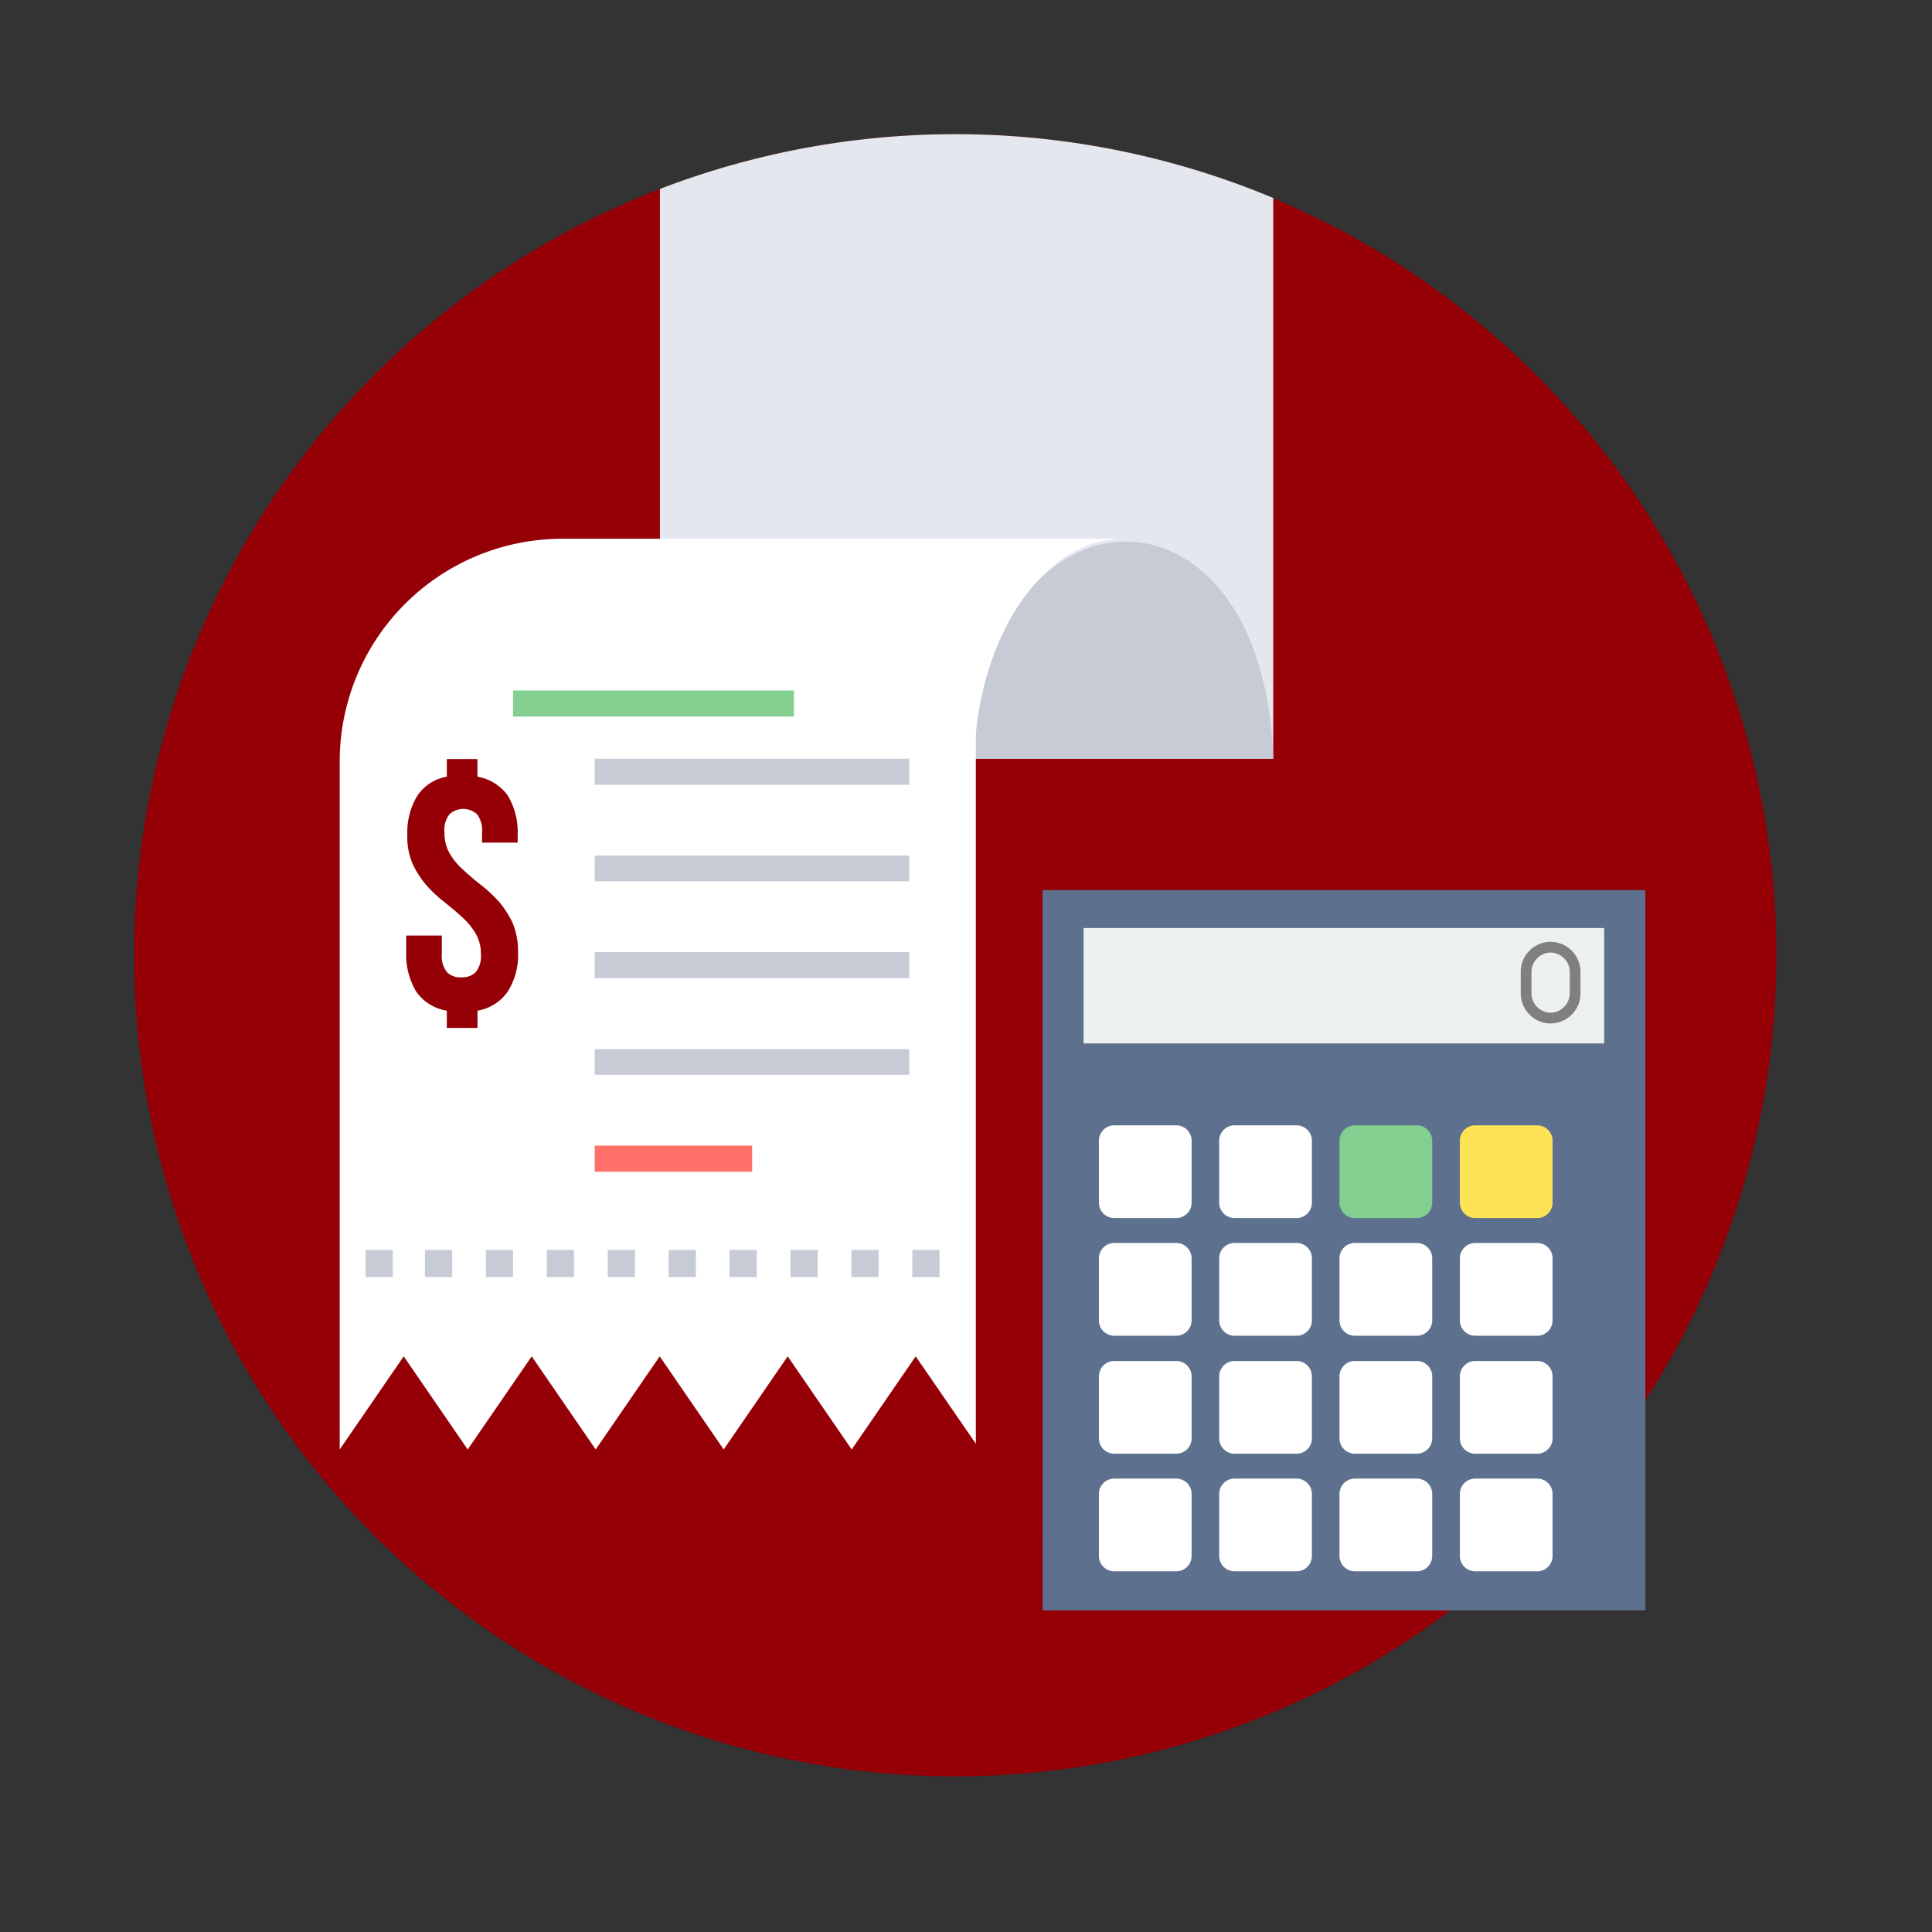 <svg xmlns="http://www.w3.org/2000/svg" width="72" height="72" viewBox="0 0 72 72"><rect x="0" y="0" width="72" height="72" fill="#333333" stroke="none"/><defs><style>.a{fill:rgba(255,255,255,0);}.b{fill:#950007;}.c{fill:#e4e7ed;}.d{fill:#c6cbd6;}.e{fill:#fff;}.f{fill:#5d718f;}.g{fill:#83cf8f;}.h{fill:#ffe356;}.i{fill:#ecf0f1;}.j{fill:#807e7e;}.k{fill:#ff7069;}</style></defs><g transform="translate(-126 -33)"><rect class="a" width="72" height="72" transform="translate(126 33)"/><g transform="translate(131 38)"><path class="b" d="M30.6,0A30.6,30.6,0,1,1,0,30.6,30.59,30.59,0,0,1,30.6,0Z" transform="translate(0 0)"/><path class="c" d="M186.757,2.385V23.274H163.9V2.042a30.705,30.705,0,0,1,22.874.343Z" transform="translate(-144.307)"/><path class="d" d="M273.11,135.114H261.973C262.33,124.534,272.753,124.12,273.11,135.114Z" transform="translate(-230.661 -111.841)"/><path class="e" d="M72.385,126.148H93.346c-2.756,0-5.054,3.113-5.5,7.182v26.543l-2.242-3.256-2.385,3.47-2.385-3.47-2.385,3.47-2.385-3.47-2.385,3.47-2.385-3.47-2.385,3.47-2.385-3.47-2.385,3.47V134.429a8.3,8.3,0,0,1,8.281-8.281Z" transform="translate(-56.479 -111.07)"/><path class="f" d="M283.237,235.692H305.7v26.843h-22.46Z" transform="translate(-249.383 -207.521)"/><g transform="translate(35.953 36.938)"><path class="e" d="M301.368,309.04h2.313a.573.573,0,0,1,.571.571v2.313a.573.573,0,0,1-.571.571h-2.313a.573.573,0,0,1-.571-.571v-2.313A.573.573,0,0,1,301.368,309.04Z" transform="translate(-300.797 -309.04)"/><path class="e" d="M338.878,309.04h2.313a.573.573,0,0,1,.571.571v2.313a.573.573,0,0,1-.571.571h-2.313a.573.573,0,0,1-.571-.571v-2.313A.573.573,0,0,1,338.878,309.04Z" transform="translate(-333.824 -309.04)"/></g><path class="g" d="M376.388,309.04H378.7a.573.573,0,0,1,.571.571v2.313a.573.573,0,0,1-.571.571h-2.313a.573.573,0,0,1-.571-.571v-2.313A.573.573,0,0,1,376.388,309.04Z" transform="translate(-330.897 -272.102)"/><path class="h" d="M413.9,309.04h2.313a.573.573,0,0,1,.571.571v2.313a.573.573,0,0,1-.571.571H413.9a.573.573,0,0,1-.571-.571v-2.313A.573.573,0,0,1,413.9,309.04Z" transform="translate(-363.924 -272.102)"/><g transform="translate(35.953 41.322)"><path class="e" d="M301.368,345.714h2.313a.573.573,0,0,1,.571.571V348.6a.573.573,0,0,1-.571.571h-2.313a.573.573,0,0,1-.571-.571v-2.313A.573.573,0,0,1,301.368,345.714Z" transform="translate(-300.797 -345.714)"/><path class="e" d="M338.878,345.714h2.313a.573.573,0,0,1,.571.571V348.6a.573.573,0,0,1-.571.571h-2.313a.573.573,0,0,1-.571-.571v-2.313A.573.573,0,0,1,338.878,345.714Z" transform="translate(-333.824 -345.714)"/><path class="e" d="M376.388,345.714H378.7a.573.573,0,0,1,.571.571V348.6a.573.573,0,0,1-.571.571h-2.313a.573.573,0,0,1-.571-.571v-2.313A.573.573,0,0,1,376.388,345.714Z" transform="translate(-366.85 -345.714)"/><path class="e" d="M413.9,345.714h2.313a.573.573,0,0,1,.571.571V348.6a.573.573,0,0,1-.571.571H413.9a.573.573,0,0,1-.571-.571v-2.313A.573.573,0,0,1,413.9,345.714Z" transform="translate(-399.877 -345.714)"/><path class="e" d="M301.368,382.507h2.313a.573.573,0,0,1,.571.571v2.313a.573.573,0,0,1-.571.571h-2.313a.573.573,0,0,1-.571-.571v-2.313A.573.573,0,0,1,301.368,382.507Z" transform="translate(-300.797 -378.109)"/><path class="e" d="M338.878,382.507h2.313a.573.573,0,0,1,.571.571v2.313a.573.573,0,0,1-.571.571h-2.313a.573.573,0,0,1-.571-.571v-2.313A.573.573,0,0,1,338.878,382.507Z" transform="translate(-333.824 -378.109)"/><path class="e" d="M376.388,382.507H378.7a.573.573,0,0,1,.571.571v2.313a.573.573,0,0,1-.571.571h-2.313a.573.573,0,0,1-.571-.571v-2.313A.573.573,0,0,1,376.388,382.507Z" transform="translate(-366.85 -378.109)"/><path class="e" d="M413.9,382.507h2.313a.573.573,0,0,1,.571.571v2.313a.573.573,0,0,1-.571.571H413.9a.573.573,0,0,1-.571-.571v-2.313A.573.573,0,0,1,413.9,382.507Z" transform="translate(-399.877 -378.109)"/><path class="e" d="M301.368,419.181h2.313a.573.573,0,0,1,.571.571v2.313a.573.573,0,0,1-.571.571h-2.313a.573.573,0,0,1-.571-.571v-2.313A.573.573,0,0,1,301.368,419.181Z" transform="translate(-300.797 -410.4)"/><path class="e" d="M338.878,419.181h2.313a.573.573,0,0,1,.571.571v2.313a.573.573,0,0,1-.571.571h-2.313a.573.573,0,0,1-.571-.571v-2.313A.573.573,0,0,1,338.878,419.181Z" transform="translate(-333.824 -410.4)"/><path class="e" d="M376.388,419.181H378.7a.573.573,0,0,1,.571.571v2.313a.573.573,0,0,1-.571.571h-2.313a.573.573,0,0,1-.571-.571v-2.313A.573.573,0,0,1,376.388,419.181Z" transform="translate(-366.85 -410.4)"/><path class="e" d="M413.9,419.181h2.313a.573.573,0,0,1,.571.571v2.313a.573.573,0,0,1-.571.571H413.9a.573.573,0,0,1-.571-.571v-2.313A.573.573,0,0,1,413.9,419.181Z" transform="translate(-399.877 -410.4)"/></g><path class="i" d="M296.019,247.518h19.4v4.3h-19.4Z" transform="translate(-260.637 -217.933)"/><path class="j" d="M433.435,251.819a1.124,1.124,0,0,1,.785.328h0a1.125,1.125,0,0,1,.328.785v.814a1.1,1.1,0,0,1-.328.785,1.1,1.1,0,0,1-1.571,0h0a1.125,1.125,0,0,1-.328-.785v-.814a1.1,1.1,0,0,1,.328-.785A1.125,1.125,0,0,1,433.435,251.819Zm.5.614a.727.727,0,0,0-.5-.214.7.7,0,0,0-.5.214.727.727,0,0,0-.214.5v.814a.7.7,0,0,0,.214.5.727.727,0,0,0,.5.214.7.7,0,0,0,.5-.214.727.727,0,0,0,.214-.5v-.814a.7.7,0,0,0-.214-.5Z" transform="translate(-380.648 -221.72)"/><path class="g" d="M118.145,173.454h10.466v.971H118.145Z" transform="translate(-104.024 -152.722)"/><g transform="translate(17.163 23.274)"><path class="d" d="M143.589,194.718h11.723v.971H143.589Z" transform="translate(-143.589 -194.718)"/><path class="d" d="M143.589,224.941h11.723v.957H143.589Z" transform="translate(-143.589 -221.329)"/><path class="d" d="M143.589,255.044h11.723v.971H143.589Z" transform="translate(-143.589 -247.834)"/><path class="d" d="M143.589,285.267h11.723v.957H143.589Z" transform="translate(-143.589 -274.444)"/></g><path class="k" d="M143.589,315.371h5.868v.971h-5.868Z" transform="translate(-126.426 -277.676)"/><path class="d" d="M72.153,347.864h1.014v1.014H72.153Zm20.375,0h1.014v1.014H92.528Zm-2.27,0h1.014v1.014H90.258Zm-2.27,0H89v1.014H87.988Zm-2.27,0h1.014v1.014H85.717Zm-2.27,0h1.014v1.014H83.447Zm-2.27,0h1.014v1.014H81.177Zm-2.27,0H79.92v1.014H78.907Zm-2.27,0H77.65v1.014H76.636Zm-2.27,0H75.38v1.014H74.366Z" transform="translate(-63.529 -306.285)"/><path class="b" d="M84.857,197.664a2.621,2.621,0,0,1,.371-1.456,1.658,1.658,0,0,1,1.1-.714v-.657H87.47v.657a1.758,1.758,0,0,1,1.128.7,2.638,2.638,0,0,1,.371,1.471v.286H87.641v-.371a.985.985,0,0,0-.186-.685.761.761,0,0,0-1.028,0,.961.961,0,0,0-.186.685,1.527,1.527,0,0,0,.2.785,2.557,2.557,0,0,0,.514.614c.2.186.414.371.657.557a5.308,5.308,0,0,1,.657.614,3.493,3.493,0,0,1,.514.8,2.727,2.727,0,0,1,.2,1.085A2.526,2.526,0,0,1,88.6,203.5a1.72,1.72,0,0,1-1.128.714v.643H86.328v-.643a1.717,1.717,0,0,1-1.142-.714,2.671,2.671,0,0,1-.371-1.471v-.614h1.328v.7a.918.918,0,0,0,.2.671.7.7,0,0,0,.528.186.725.725,0,0,0,.528-.186.941.941,0,0,0,.2-.671,1.527,1.527,0,0,0-.2-.785,2.557,2.557,0,0,0-.514-.614c-.2-.186-.428-.371-.657-.557a5.308,5.308,0,0,1-.657-.614,3.492,3.492,0,0,1-.514-.8A2.5,2.5,0,0,1,84.857,197.664Z" transform="translate(-74.677 -171.549)"/></g></g></svg>